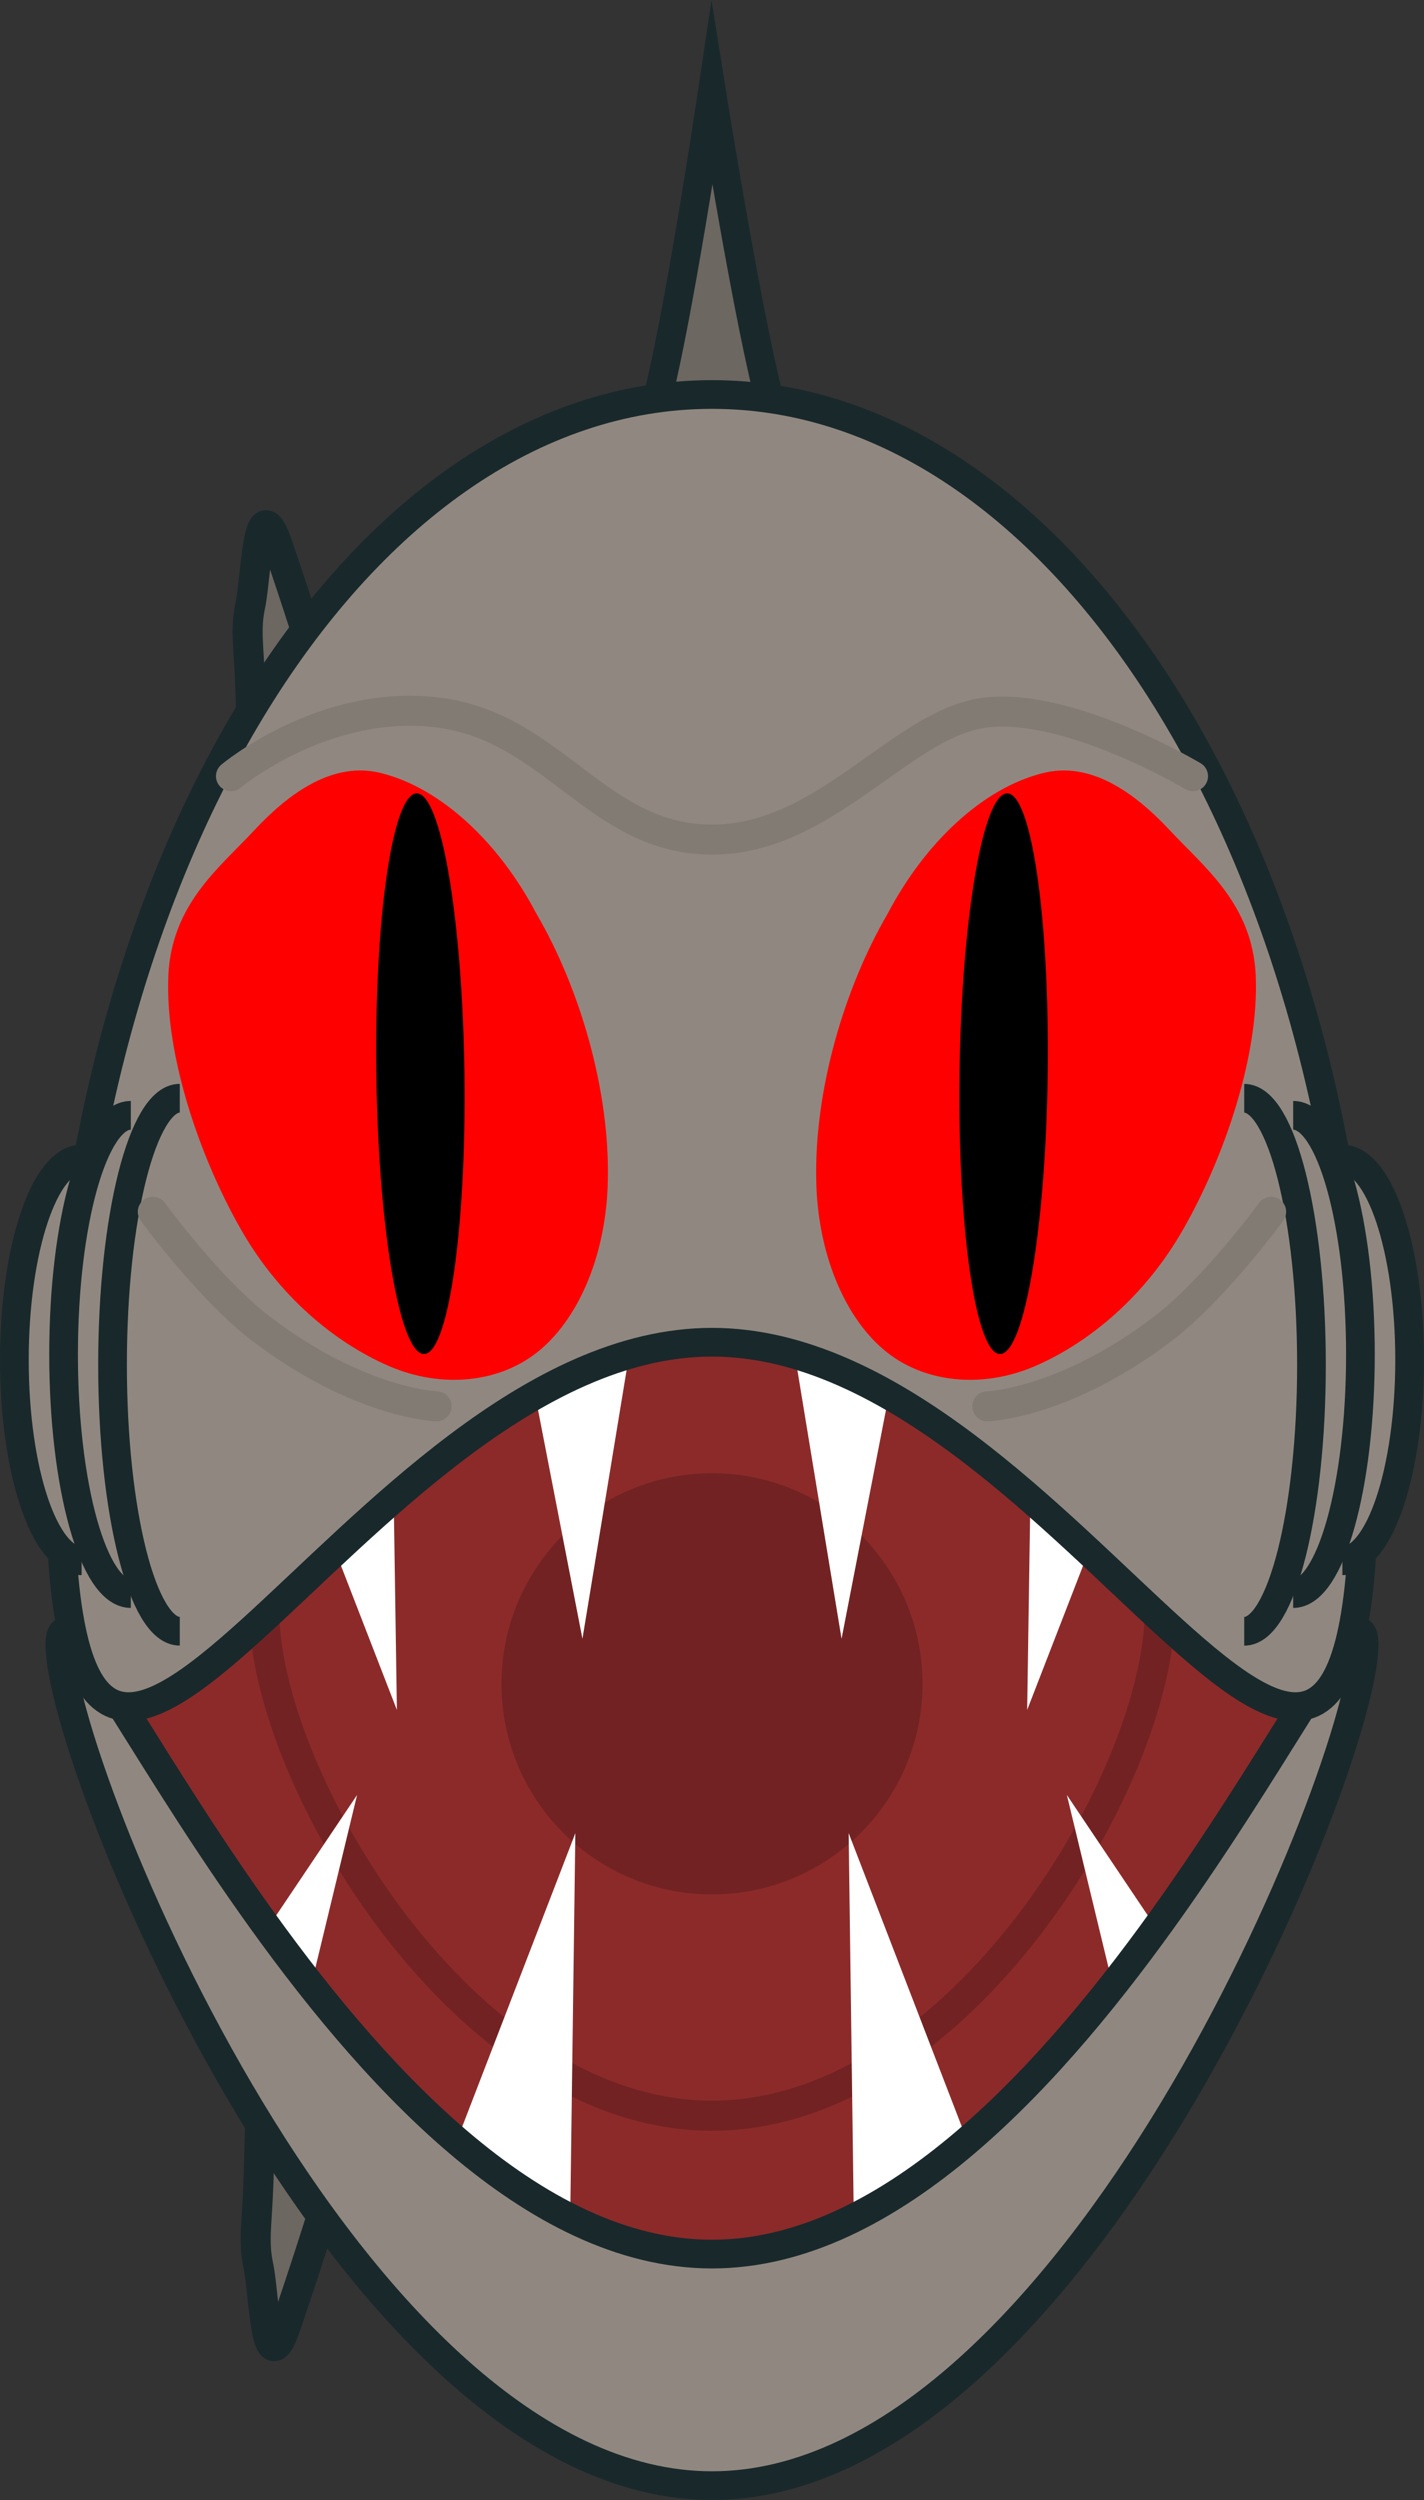 <svg version="1.1" xmlns="http://www.w3.org/2000/svg" xmlns:xlink="http://www.w3.org/1999/xlink" width="23.676" height="41.547" viewBox="0,0,23.676,41.547"><rect x="0" y="0" width="23.676" height="41.547" fill="#333333" stroke="none"/><g transform="translate(-228.162,-157.017)"><g data-paper-data="{&quot;isPaintingLayer&quot;:true}" fill-rule="nonzero" stroke-linejoin="miter" stroke-miterlimit="10" stroke-dasharray="" stroke-dashoffset="0" style="mix-blend-mode: normal"><g data-paper-data="{&quot;index&quot;:null}" fill="#6d6761" stroke-linecap="round"><path d="M236.434,180.872c-0.089,0.533 -0.367,0.406 -0.547,0.641c-0.248,0.325 -0.451,1.231 -0.691,0.989c-0.861,-0.867 -1.637,-2.409 -2.372,-3.997c-0.196,-0.416 -0.17,-0.85 -0.204,-1.55c-0.134,-2.799 -0.207,-5.595 -0.294,-8.453c-0.022,-0.715 -0.091,-1.01 -0.003,-1.422c0.103,-0.485 0.118,-1.985 0.451,-1.014c1.337,3.891 2.541,8.569 3.611,13.003c0.267,1.109 0.173,1.289 0.049,1.802z" stroke="#19282b" stroke-width="0.499"/><path d="M236.519,182.683c-1.069,4.434 -2.274,9.112 -3.611,13.003c-0.334,0.972 -0.348,-0.529 -0.451,-1.014c-0.088,-0.412 -0.019,-0.707 0.003,-1.422c0.087,-2.858 0.115,-5.681 0.294,-8.453c0.045,-0.696 0.176,-0.821 0.368,-1.231c0.707,-1.525 1.384,-3.359 2.208,-4.316c0.237,-0.274 0.442,0.664 0.691,0.989c0.18,0.235 0.458,0.109 0.547,0.641c0.125,0.513 0.219,0.693 -0.049,1.802z" stroke="#19282b" stroke-width="0.499"/><path d="M234.194,178.133l1.458,-0.387l0.923,3.577l-2.291,2.03z" stroke="none" stroke-width="0.668"/></g><path d="M230.1,184.928c0,-5.468 4.432,-9.9 9.9,-9.9c5.468,0 9.9,4.432 9.9,9.9c0,5.468 -4.432,9.9 -9.9,9.9c-5.468,0 -9.9,-4.432 -9.9,-9.9z" fill="#8c2a2a" stroke="none" stroke-width="0" stroke-linecap="butt"/><path d="M232.554,183.771c0,-2.775 3.334,-5.024 7.446,-5.024c4.112,0 7.446,2.25 7.446,5.024c0,2.775 -3.334,8.406 -7.446,8.406c-4.112,0 -7.446,-5.631 -7.446,-8.406z" fill="none" stroke="#722222" stroke-width="0.5" stroke-linecap="butt"/><path d="M236.5,185c0,-1.933 1.567,-3.5 3.5,-3.5c1.933,0 3.5,1.567 3.5,3.5c0,1.933 -1.567,3.5 -3.5,3.5c-1.933,0 -3.5,-1.567 -3.5,-3.5z" fill="#722222" stroke="none" stroke-width="0" stroke-linecap="butt"/><g fill="#ffffff" stroke="none" stroke-width="1" stroke-linecap="round"><path d="M237.728,187.482l-0.104,7.777l-2.704,-0.496z"/><path d="M234.099,186.847l-0.854,3.537l-1.182,-0.507z"/><path d="M234.761,185.434l-2.068,-5.333l1.981,-0.405z"/><path d="M237.846,184.252l-1.09,-5.615l2.021,-0.048z"/><path d="M245.08,194.762l-2.704,0.496l-0.104,-7.777z" data-paper-data="{&quot;index&quot;:null}"/><path d="M247.936,189.877l-1.182,0.507l-0.854,-3.537z" data-paper-data="{&quot;index&quot;:null}"/><path d="M245.327,179.696l1.981,0.405l-2.068,5.333z" data-paper-data="{&quot;index&quot;:null}"/><path d="M241.223,178.589l2.021,0.048l-1.09,5.615z" data-paper-data="{&quot;index&quot;:null}"/></g><path d="M237.863,166.076c0,0 0.842,-1.066 1.175,-2.234c0.374,-1.312 0.962,-5.258 0.962,-5.258c0,0 0.625,3.921 1.004,5.251c0.324,1.137 1.133,2.24 1.133,2.24l-2.137,1.332z" fill="#6d6761" stroke="#19282b" stroke-width="0.477" stroke-linecap="butt"/><path d="M240,198.325c-5.988,0 -10.842,-11.981 -10.842,-13.973c0,-1.993 4.854,10.125 10.842,10.125c5.988,0 10.842,-12.118 10.842,-10.125c0,1.993 -4.854,13.973 -10.842,13.973z" data-paper-data="{&quot;index&quot;:null}" fill="#908880" stroke="#19282b" stroke-width="0.477" stroke-linecap="butt"/><path d="M250.842,181.481c0,9.89 -4.854,-2.158 -10.842,-2.158c-5.988,0 -10.842,12.048 -10.842,2.158c0,-9.89 4.854,-17.908 10.842,-17.908c5.988,0 10.842,8.018 10.842,17.908z" fill="#908880" stroke="#19282b" stroke-width="0.477" stroke-linecap="butt"/><g stroke="none" stroke-linecap="butt"><path d="M230.96,173.235c0.055,-1.197 0.853,-1.798 1.437,-2.428c0.585,-0.625 1.321,-1.15 2.118,-0.938c0.971,0.248 1.932,1.128 2.566,2.333c0.734,1.258 1.221,2.953 1.187,4.433c-0.022,1.196 -0.461,2.252 -1.119,2.81c-0.658,0.559 -1.636,0.652 -2.51,0.279c-0.91,-0.393 -1.843,-1.163 -2.484,-2.298c-0.679,-1.195 -1.252,-2.883 -1.194,-4.191z" fill="#ff0000" stroke-width="1.887"/><path d="M235.133,170.209c0.202,0.072 0.388,0.658 0.525,1.55c0.136,0.889 0.223,2.079 0.229,3.364c0.005,1.285 -0.073,2.416 -0.203,3.21c-0.13,0.797 -0.312,1.251 -0.514,1.179c-0.202,-0.072 -0.388,-0.658 -0.525,-1.55c-0.137,-0.889 -0.223,-2.079 -0.229,-3.364c-0.005,-1.285 0.073,-2.416 0.203,-3.21c0.13,-0.797 0.312,-1.251 0.514,-1.179z" fill="#000000" stroke-width="1.137"/></g><g data-paper-data="{&quot;index&quot;:null}" stroke="none" stroke-linecap="butt"><path d="M249.04,173.235c0.058,1.308 -0.515,2.996 -1.194,4.191c-0.642,1.135 -1.574,1.905 -2.484,2.298c-0.875,0.373 -1.852,0.28 -2.51,-0.279c-0.658,-0.559 -1.097,-1.614 -1.119,-2.81c-0.033,-1.48 0.454,-3.175 1.187,-4.433c0.633,-1.204 1.595,-2.085 2.566,-2.333c0.797,-0.212 1.533,0.314 2.118,0.938c0.585,0.63 1.383,1.231 1.437,2.428z" fill="#ff0000" stroke-width="1.887"/><path d="M244.867,170.209c0.202,-0.072 0.384,0.382 0.514,1.179c0.13,0.794 0.208,1.925 0.203,3.21c-0.005,1.285 -0.092,2.475 -0.229,3.364c-0.137,0.892 -0.323,1.478 -0.525,1.55c-0.202,0.072 -0.384,-0.382 -0.514,-1.179c-0.13,-0.794 -0.208,-1.925 -0.203,-3.21c0.005,-1.285 0.092,-2.475 0.229,-3.364c0.137,-0.892 0.323,-1.478 0.525,-1.55z" fill="#000000" stroke-width="1.137"/></g><path d="M232.003,169.916c0,0 1.558,-1.306 3.464,-1.055c1.906,0.251 2.637,2.109 4.533,2.109c1.896,0 3.147,-1.927 4.533,-2.109c1.386,-0.183 3.464,1.055 3.464,1.055" fill="none" stroke="#827b74" stroke-width="0.5" stroke-linecap="round"/><path d="M229.519,182.955c-0.618,0 -1.118,-1.494 -1.118,-3.338c0,-1.843 0.501,-3.338 1.118,-3.338" fill="#908880" stroke="#19282b" stroke-width="0.477" stroke-linecap="butt"/><path d="M230.337,183.5c-0.618,0 -1.118,-1.779 -1.118,-3.974c0,-2.195 0.501,-3.974 1.118,-3.974" fill="#908880" stroke="#19282b" stroke-width="0.477" stroke-linecap="butt"/><path d="M231.151,184.126c-0.618,0 -1.118,-1.983 -1.118,-4.429c0,-2.446 0.501,-4.429 1.118,-4.429" fill="#908880" stroke="#19282b" stroke-width="0.477" stroke-linecap="butt"/><path d="M250.481,176.279c0.618,0 1.118,1.494 1.118,3.338c0,1.843 -0.501,3.338 -1.118,3.338" data-paper-data="{&quot;index&quot;:null}" fill="#908880" stroke="#19282b" stroke-width="0.477" stroke-linecap="butt"/><path d="M249.663,175.552c0.618,0 1.118,1.779 1.118,3.974c0,2.195 -0.501,3.974 -1.118,3.974" data-paper-data="{&quot;index&quot;:null}" fill="#908880" stroke="#19282b" stroke-width="0.477" stroke-linecap="butt"/><path d="M248.849,175.269c0.618,0 1.118,1.983 1.118,4.429c0,2.446 -0.501,4.429 -1.118,4.429" data-paper-data="{&quot;index&quot;:null}" fill="#908880" stroke="#19282b" stroke-width="0.477" stroke-linecap="butt"/><path d="M249.296,177.156c0,0 -0.944,1.294 -1.806,1.948c-1.644,1.248 -2.912,1.284 -2.912,1.284" fill="none" stroke="#827b74" stroke-width="0.5" stroke-linecap="round"/><path d="M235.421,180.388c0,0 -1.268,-0.036 -2.912,-1.284c-0.862,-0.654 -1.806,-1.948 -1.806,-1.948" data-paper-data="{&quot;index&quot;:null}" fill="none" stroke="#827b74" stroke-width="0.5" stroke-linecap="round"/></g></g></svg>